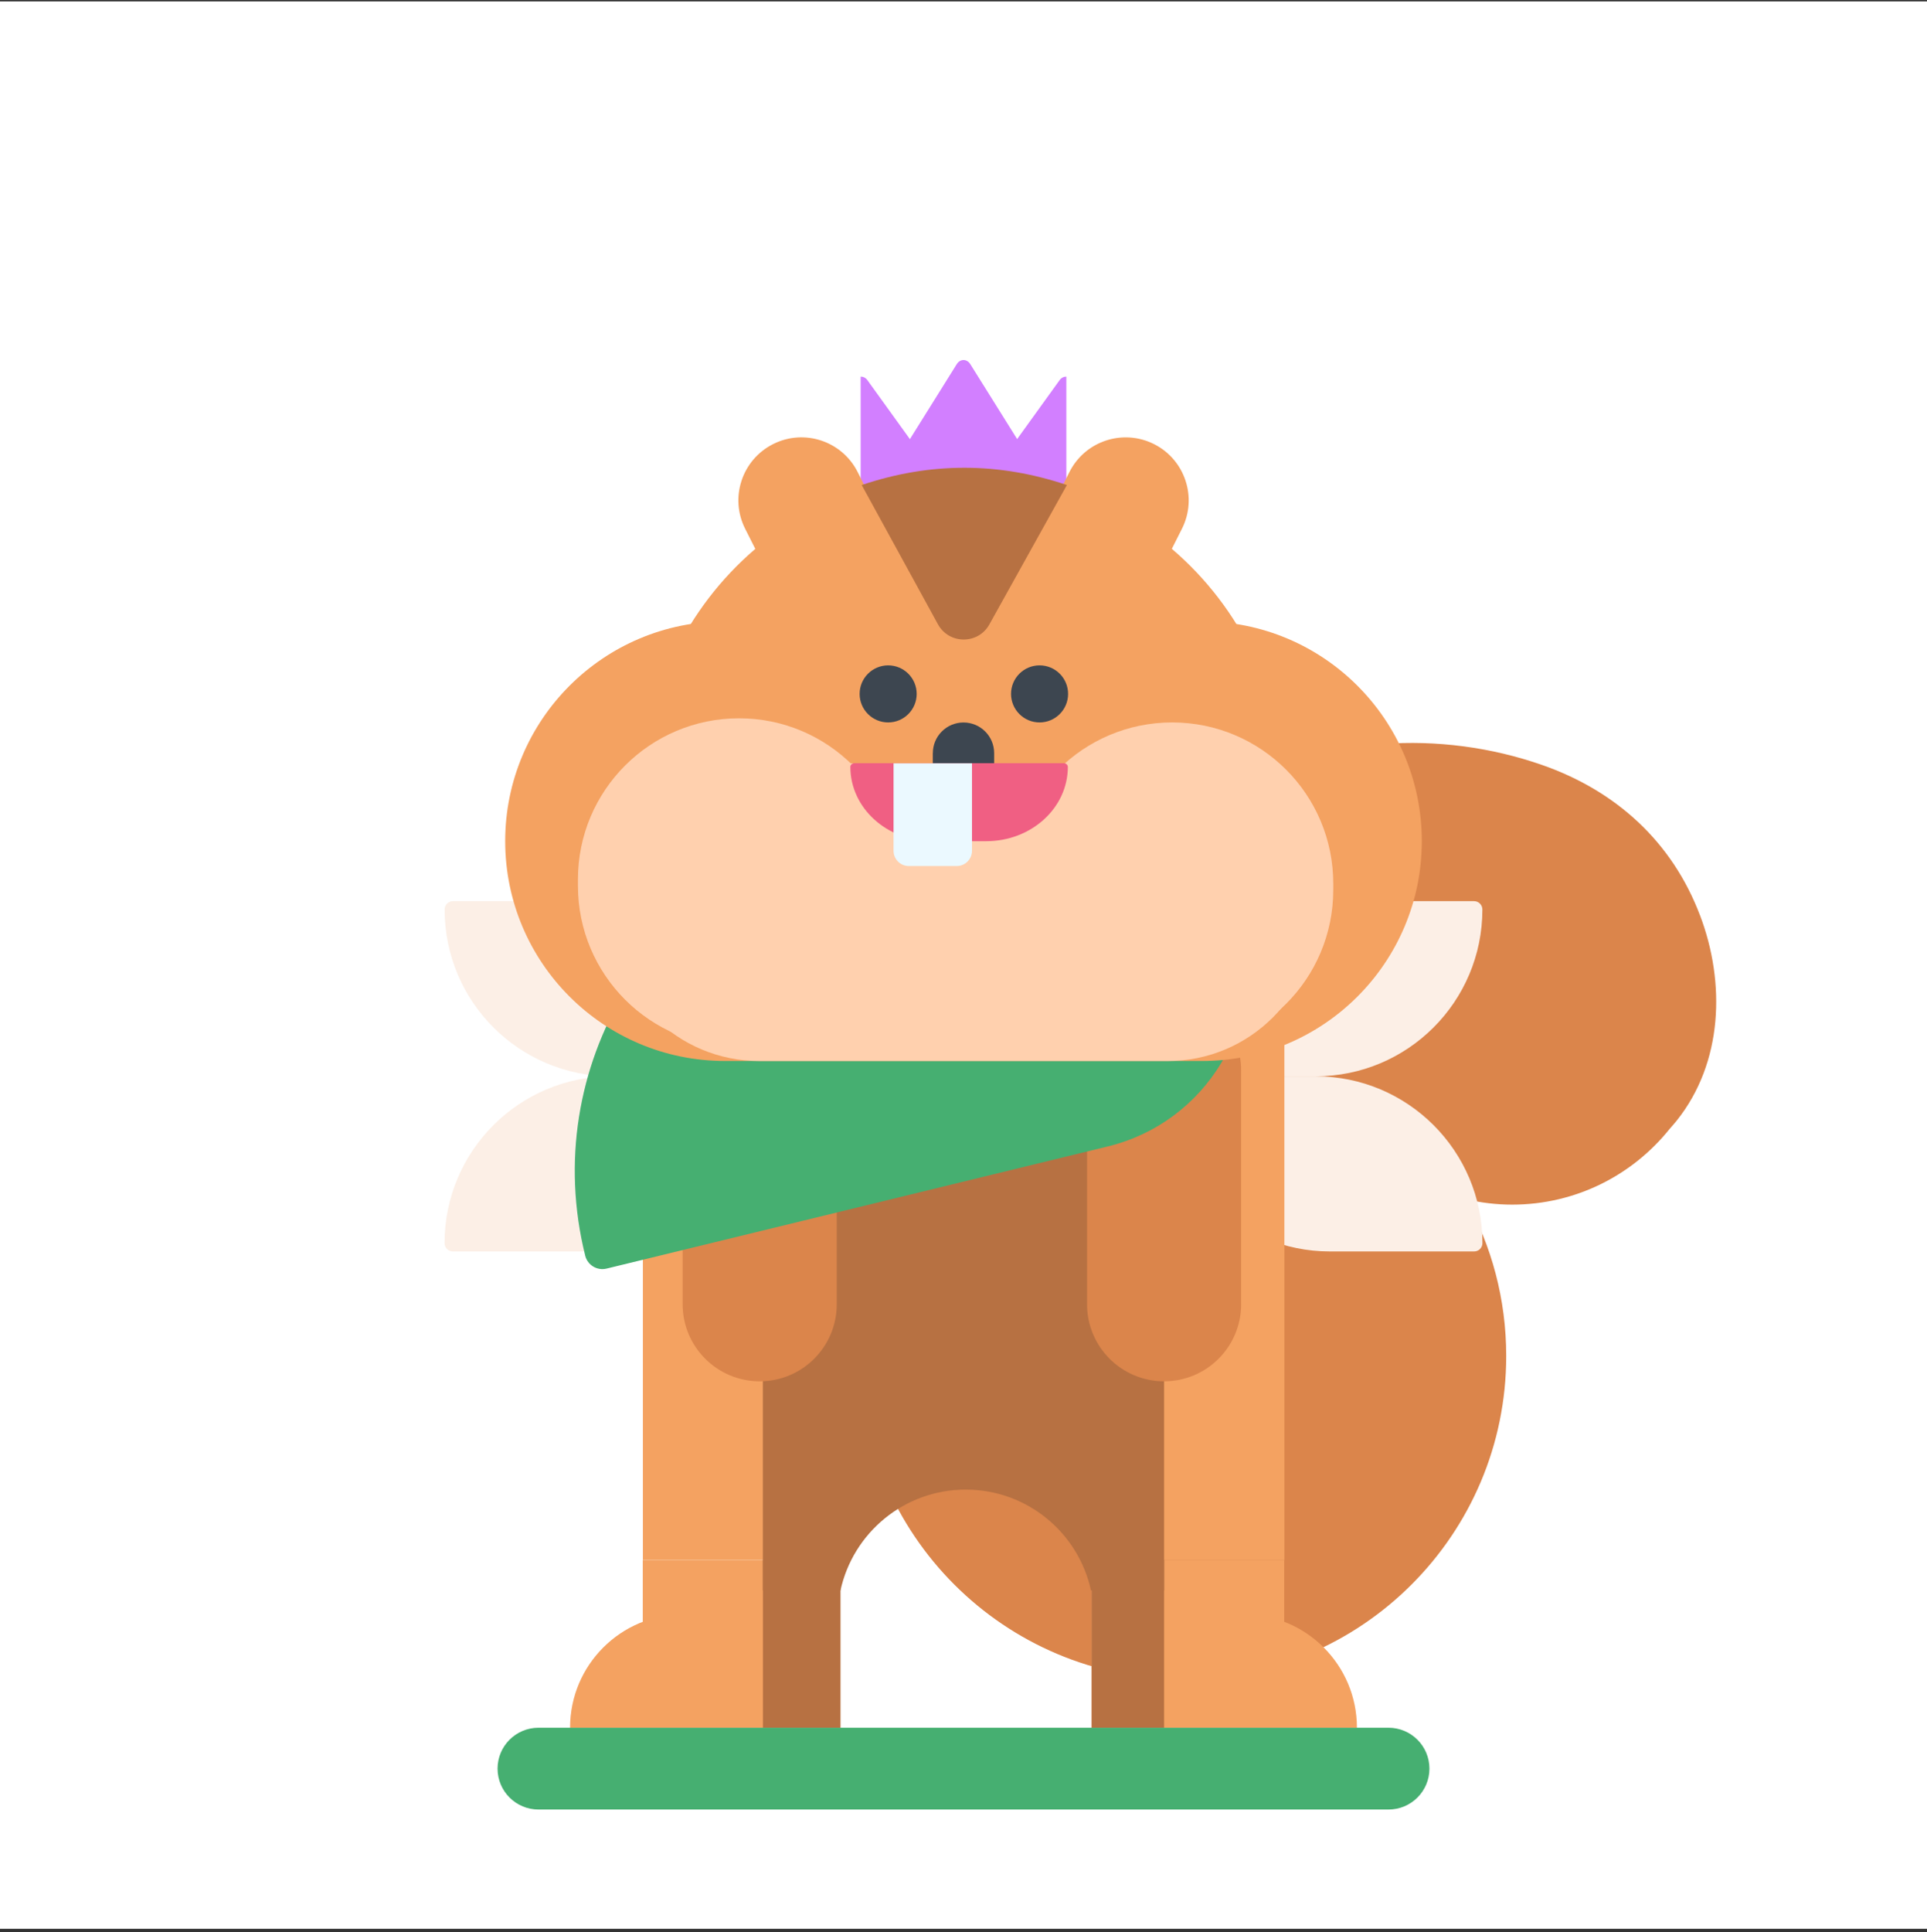 <svg width="400" height="401" viewBox="0 0 400 401" fill="none" xmlns="http://www.w3.org/2000/svg">
<rect x="0" y="0" width="400" height="401" fill="#333333" stroke="none"/>
<rect width="400" height="400" transform="translate(0 0.294)" fill="white"/>
<path d="M352.87 189.942C347.083 174.673 335.422 164.121 320.154 158.777C309.601 155.083 298.137 153.568 286.994 154.418C260.237 156.462 237.863 175.276 224.725 197.785C224.035 198.955 223.358 200.15 222.767 201.369C222.767 201.369 222.668 208.018 222.521 218.349C196.798 227.744 178.439 252.432 178.439 281.406C178.439 318.469 208.483 348.513 245.547 348.513C282.61 348.513 312.655 318.469 312.655 281.406C312.655 269.597 309.601 258.515 304.245 248.874C307.335 249.6 310.561 250.006 313.886 250.006C327.123 250.006 338.919 243.862 346.59 234.27C347.083 233.703 347.588 233.149 348.056 232.558C357.66 220.516 358.19 203.942 352.882 189.954L352.87 189.942Z" fill="#DB854B"/>
<path d="M243.198 223.374C242.241 223.374 241.467 224.148 241.467 225.104C241.467 244.225 256.966 259.724 276.087 259.724H305.989C306.946 259.724 307.72 258.951 307.72 257.994C307.72 238.873 292.221 223.374 273.099 223.374H243.198Z" fill="#FCEFE6"/>
<path d="M305.978 187.024C306.934 187.024 307.708 187.798 307.708 188.755C307.708 207.876 292.209 223.375 273.088 223.375H243.186C242.23 223.375 241.456 222.601 241.456 221.645C241.456 202.523 256.955 187.024 276.076 187.024H305.978Z" fill="#FCEFE6"/>
<path d="M198.6 75.572C199.316 74.433 200.694 74.433 201.411 75.572L215.248 97.701C216.159 99.155 215.324 101.282 213.848 101.282H186.174C184.687 101.282 183.862 99.155 184.774 97.701L198.6 75.572Z" fill="#D27FFF"/>
<path d="M221.347 101.195H207.51C206.023 101.195 205.198 99.35 206.11 98.091L219.947 78.893C220.305 78.394 220.826 78.155 221.347 78.155V101.206V101.195Z" fill="#D27FFF"/>
<path d="M178.642 101.195H192.479C193.966 101.195 194.801 99.35 193.89 98.091L180.053 78.893C179.695 78.394 179.174 78.155 178.653 78.155V101.206L178.642 101.195Z" fill="#D27FFF"/>
<path d="M243.24 113.914L245.347 109.733C248.593 103.284 246.002 95.416 239.553 92.17C233.105 88.924 225.237 91.514 221.991 97.963L220.4 101.123C213.973 99.06 207.126 97.931 200.011 97.931C192.895 97.931 186.049 99.06 179.621 101.123L178.03 97.963C174.784 91.514 166.917 88.913 160.468 92.17C154.019 95.416 151.418 103.284 154.674 109.733L156.781 113.914C142.507 126.124 133.447 144.256 133.447 164.517V323.731H173.419V316.304C173.419 301.611 185.328 289.702 200.021 289.702C214.714 289.702 226.623 301.611 226.623 316.304V323.731H266.607V164.527C266.607 144.267 257.546 126.134 243.272 113.924L243.24 113.914Z" fill="#F4A261"/>
<path d="M226.602 335.016H258.126C271.121 335.016 281.665 345.549 281.665 358.555H226.602V335.016Z" fill="#F4A261"/>
<path d="M266.574 323.742H226.602V346.313H266.574V323.742Z" fill="#F4A261"/>
<path d="M241.639 323.742H226.602V358.566H241.639V323.742Z" fill="#B77142"/>
<path d="M173.398 335.017H141.873C128.878 335.017 118.334 345.55 118.334 358.555H173.398V335.017Z" fill="#F4A261"/>
<path d="M173.398 323.742H133.425V346.313H173.398V323.742Z" fill="#F4A261"/>
<path d="M174.473 323.742H158.362V358.566H174.473V323.742Z" fill="#B77142"/>
<path d="M200 227.125C222.991 227.125 241.639 242.173 241.639 274.708V330.083H226.462C223.861 318.11 213.21 309.146 200.462 309.146C187.715 309.146 177.063 318.11 174.462 330.083H158.35V274.708C158.35 251.718 176.988 227.125 199.989 227.125H200Z" fill="#B77142"/>
<path d="M156.802 223.374C157.759 223.374 158.533 224.148 158.533 225.104C158.533 244.225 143.034 259.724 123.912 259.724H94.011C93.054 259.724 92.28 258.951 92.28 257.994C92.28 238.873 107.779 223.374 126.9 223.374H156.791H156.802Z" fill="#FCEFE6"/>
<path d="M94.021 187.024C93.064 187.024 92.291 187.798 92.291 188.755C92.291 207.876 107.79 223.375 126.911 223.375H156.802C157.758 223.375 158.532 222.601 158.532 221.645C158.532 202.523 143.033 187.024 123.912 187.024H94.021Z" fill="#FCEFE6"/>
<path d="M257.632 222.139V270.678C257.632 279.513 250.474 286.671 241.639 286.671C232.803 286.671 225.645 279.513 225.645 270.678V222.139C225.645 213.304 232.803 206.145 241.639 206.145C250.474 206.145 257.632 213.304 257.632 222.139Z" fill="#DB854B"/>
<path d="M173.688 222.139V270.678C173.688 279.513 166.53 286.671 157.695 286.671C148.86 286.671 141.701 279.513 141.701 270.678V222.139C141.701 213.304 148.86 206.145 157.695 206.145C166.53 206.145 173.688 213.304 173.688 222.139Z" fill="#DB854B"/>
<path d="M211.457 163.818C231.954 158.82 252.698 171.374 257.793 191.838C262.888 212.303 250.409 232.951 229.923 237.938L125.901 263.282C123.945 263.755 121.978 262.562 121.483 260.617C111.767 221.633 135.542 182.315 174.58 172.803L211.457 163.818Z" fill="#46AF71"/>
<path d="M249.506 128.951H150.493C125.294 128.951 104.867 149.376 104.867 174.572C104.867 199.768 125.294 220.193 150.493 220.193H249.506C274.705 220.193 295.133 199.768 295.133 174.572C295.133 149.376 274.705 128.951 249.506 128.951Z" fill="#F4A261"/>
<path d="M126.729 189.303C126.729 172.235 140.562 158.402 157.63 158.402H242.37C259.438 158.402 273.271 172.235 273.271 189.303C273.271 206.371 259.438 220.204 242.37 220.204H157.63C140.562 220.204 126.729 206.371 126.729 189.303Z" fill="#FFD0AE"/>
<path d="M178.869 100.661L194.69 129.553C197.001 133.766 203.042 133.787 205.374 129.585L221.464 100.661C207.459 95.954 193.261 95.814 178.869 100.661Z" fill="#B77142"/>
<path d="M209.877 184.692V183.37C209.877 164.904 224.85 149.932 243.315 149.932C261.781 149.932 276.753 164.904 276.753 183.37V184.692C276.753 203.157 261.781 218.13 243.315 218.13C224.85 218.13 209.877 203.157 209.877 184.692Z" fill="#FFD0AE"/>
<path d="M119.969 183.833V182.511C119.969 164.045 134.941 149.073 153.407 149.073C171.872 149.073 186.844 164.045 186.844 182.511V183.833C186.844 202.298 171.872 217.271 153.407 217.271C134.941 217.271 119.969 202.298 119.969 183.833Z" fill="#FFD0AE"/>
<path d="M193.637 156.305C193.637 152.79 196.485 149.942 200 149.942C203.514 149.942 206.363 152.79 206.363 156.305V158.433H193.626V156.305H193.637Z" fill="#3D4650"/>
<path d="M190.283 144.008C190.283 147.276 187.628 149.931 184.361 149.931C181.094 149.931 178.439 147.276 178.439 144.008C178.439 140.741 181.094 138.086 184.361 138.086C187.628 138.086 190.283 140.741 190.283 144.008Z" fill="#3D4650"/>
<path d="M221.711 144.008C221.711 147.276 219.057 149.931 215.789 149.931C212.522 149.931 209.867 147.276 209.867 144.008C209.867 140.741 212.511 138.086 215.789 138.086C219.067 138.086 221.711 140.741 221.711 144.008Z" fill="#3D4650"/>
<path d="M221.657 159.164C221.657 167.677 214.08 174.577 204.729 174.577H193.443C184.092 174.577 176.515 167.677 176.515 159.164C176.515 158.734 176.891 158.39 177.364 158.39H220.808C221.27 158.39 221.657 158.734 221.657 159.164Z" fill="#F05F83"/>
<path d="M185.468 158.422H201.763V176.565C201.763 178.317 200.344 179.736 198.592 179.736H188.65C186.898 179.736 185.479 178.317 185.479 176.565V158.422H185.468Z" fill="#EBF9FF"/>
<path d="M296.716 367.055C296.716 371.744 292.91 375.544 288.214 375.544H111.786C107.09 375.544 103.284 371.744 103.284 367.055C103.284 362.367 107.09 358.566 111.786 358.566H288.214C292.91 358.566 296.716 362.367 296.716 367.055Z" fill="#46AF71"/>
</svg>
